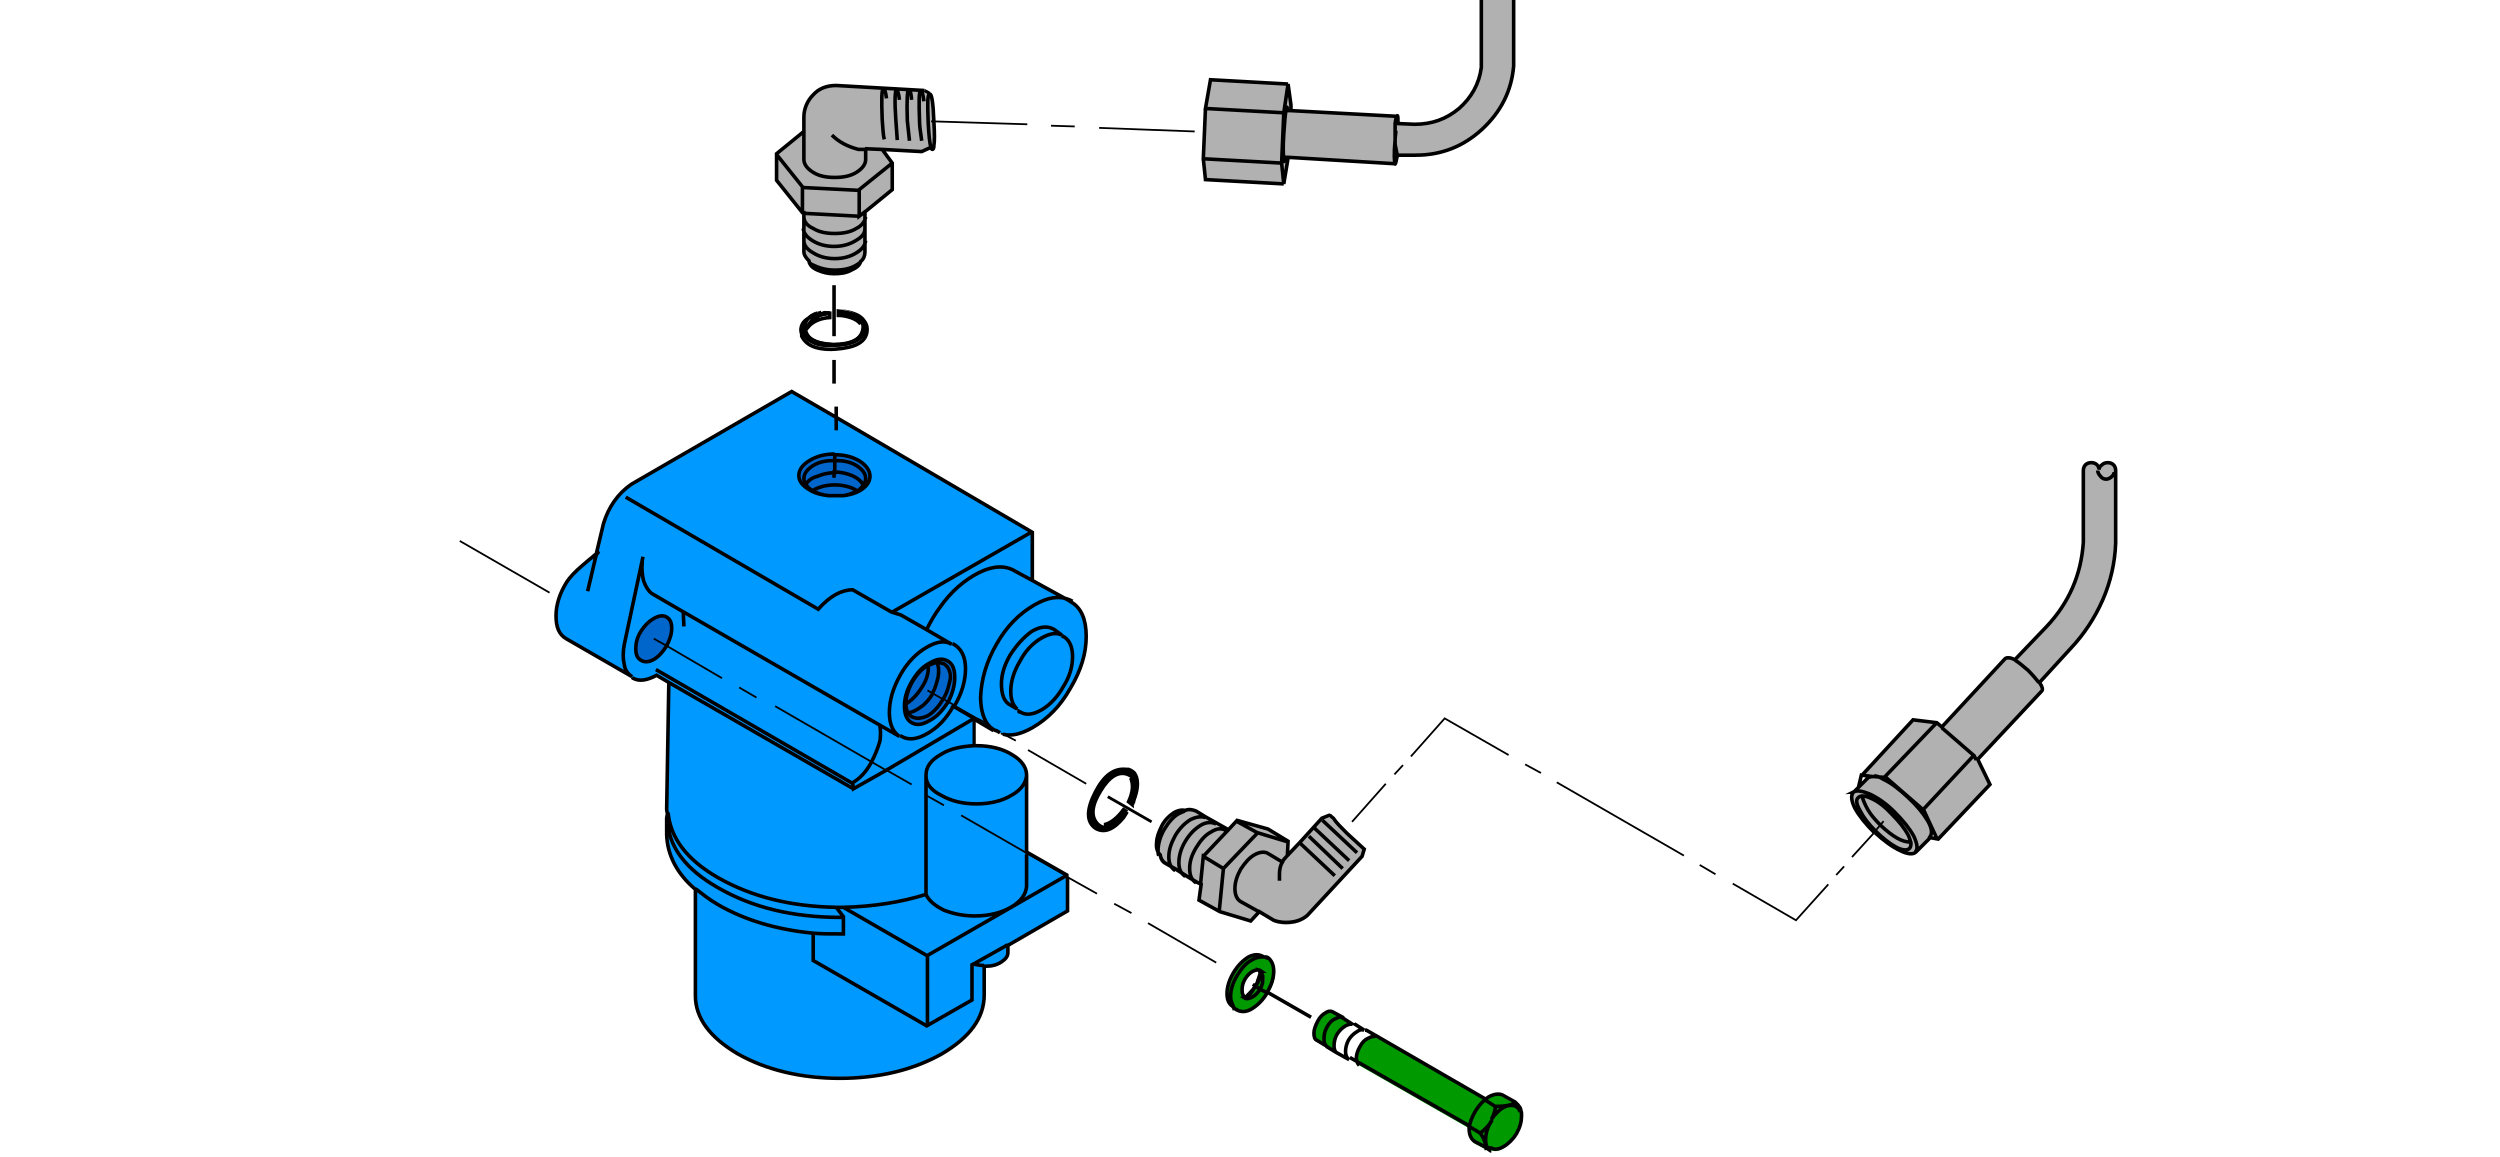 <?xml version="1.0" encoding="utf-8"?>
<!-- Generator: Adobe Illustrator 24.1.2, SVG Export Plug-In . SVG Version: 6.00 Build 0)  -->
<svg version="1.1" id="Ebene_1" xmlns="http://www.w3.org/2000/svg" xmlns:xlink="http://www.w3.org/1999/xlink" x="0px" y="0px"
	 viewBox="0 0 348 161" style="enable-background:new 0 0 348 161;" xml:space="preserve">
<style type="text/css">
	.st0{fill:#0099FF;}
	.st1{fill:#009900;}
	.st2{fill:#B1B1B1;}
	.st3{fill:#0066CC;}
	.st4{fill:none;stroke:#000000;stroke-width:0.5;stroke-miterlimit:5;}
	.st5{fill:none;stroke:#000000;stroke-width:0.25;stroke-miterlimit:5;}
	.st6{fill:none;stroke:#000000;stroke-width:0.45;stroke-miterlimit:5;}
	.st7{fill:none;stroke:#000000;stroke-width:0.4;stroke-miterlimit:5;}
</style>
<path class="st0" d="M207.4,156.1c0,0.1-0.1,0.2-0.1,0.2c0.1-0.1,0.2-0.3,0.3-0.5C207.5,155.9,207.5,156,207.4,156.1 M174.8,137.3
	l-1.5,1.6C173.8,138.8,174.3,138.2,174.8,137.3 M174.9,137.2c0.3-0.6,0.5-0.9,0.6-1.1c0.1-0.4,0.2-0.6,0.1-0.9L174.9,137.2
	 M171.7,140.1C171.7,140.1,171.6,140.1,171.7,140.1l0.1,0.3C171.8,140.3,171.8,140.2,171.7,140.1 M176.5,133.4L176.5,133.4
	c-0.2-0.1-0.4-0.2-0.5-0.2L176.5,133.4 M158.1,110.8c0,0,0,0.1,0,0.2c0.5-1.5,0.4-2.6-0.1-3.3c0.4,0.6,0.5,1.5,0.2,2.8
	C158.1,110.7,158.1,110.7,158.1,110.8 M114,43.5c0.1,0,0.2-0.1,0.3-0.1c-1.3,0.3-2.2,0.7-2.6,1.4c0.3-0.5,1-1,2.1-1.3L114,43.5
	 M148.6,121.8l-0.2,0.1l0.2,0.1V121.8 M149.2,83.8L149.2,83.8l-0.4-0.2L149.2,83.8 M129.1,142.8v-9.8l-11.6-6.7c-0.2,0-0.4,0-0.5,0
	c-0.1,0-0.3,0-0.4,0l1,1.3v2.3h-0.7c-1.2,0-2.4,0-3.5-0.1v3.9L129.1,142.8 M135.4,134.3l0.2-0.1l4.8-2.7l8.3-4.8v-4.7l-0.2-0.1
	l-19.3,11.1v9.8l6.3-3.6V134.3 M135.5,134.2c0.5,0.1,1,0.2,1.5,0.2c0.1,0,0.1,0,0.2,0c0.9,0,1.6-0.2,2.2-0.6
	c0.6-0.4,0.9-0.8,0.9-1.3v-1L135.5,134.2 M96.8,138.4c0,3.1,2,5.9,5.9,8.1c3.9,2.2,8.6,3.4,14.2,3.4c5.5,0,10.3-1.1,14.2-3.4
	c3.9-2.2,5.9-5,5.9-8.2v-4c-0.5,0-1-0.1-1.5-0.2l-0.2,0.1v4.9l-6.3,3.6l-15.8-9.1v-3.9c-5.1-0.4-9.5-1.8-13.3-4
	c-1.2-0.7-2.2-1.4-3.1-2.2L96.8,138.4 M92.9,113.9v2.1c0,2.8,1.3,5.4,4,7.6c0.9,0.7,1.9,1.5,3.1,2.2c3.8,2.2,8.2,3.5,13.3,4
	c1.1,0.1,2.3,0.1,3.5,0.1h0.7v-2.3H117c-6.7,0-12.3-1.4-17-4.1C95.3,120.9,93,117.7,92.9,113.9 M93,113.1l-0.1,0.6c0,0,0,0.1,0,0.1
	v0.1c0.1,3.7,2.5,6.9,7.1,9.6c4.7,2.7,10.4,4.1,17,4.1h0.4l-1-1.3c-6.4-0.1-11.9-1.5-16.5-4.1C95.6,119.7,93.3,116.7,93,113.1
	 M143,118.8v4.5c-0.1,1.1-0.8,2.1-2.2,2.9c-1.4,0.8-3.1,1.2-5,1.2c-1.6,0-3.1-0.3-4.3-0.8c-1.3-0.6-2.1-1.3-2.5-2.2
	c-3.5,1.2-7.3,1.8-11.5,1.8l11.6,6.7l19.3-11.1L143,118.8 M143,118.6v0.2l5.4,3.1l0.2-0.1L143,118.6 M143,108c0,1.1-0.7,2-2.1,2.7
	c-1.3,0.8-3,1.2-4.9,1.2c-1.9,0-3.6-0.4-4.9-1.2c-1.3-0.7-2-1.7-2.1-2.7v2.8l2.5,1.4l-2.5-1.4v13.7c0.4,0.9,1.3,1.6,2.5,2.2
	c1.3,0.5,2.7,0.8,4.3,0.8c1.9,0,3.6-0.4,5-1.2c1.4-0.8,2.1-1.8,2.2-2.9v-4.5l-9.2-5.3l9.2,5.3v-0.2V108 M140.9,110.7
	c1.3-0.7,2-1.7,2.1-2.7v-0.1c0-1.1-0.7-2.1-2.1-2.9c-1.3-0.8-3-1.2-4.9-1.2c-0.1,0-0.2,0-0.3,0c-1.8,0.1-3.3,0.4-4.6,1.2
	c-1.4,0.8-2.1,1.7-2.1,2.9v0.1c0,1.1,0.7,2,2.1,2.7c1.4,0.8,3,1.2,4.9,1.2C137.9,111.9,139.5,111.5,140.9,110.7 M123.4,107.2
	l-4.6,2.6L93.1,95l-0.2,17.4c0,0.2,0.1,0.5,0.1,0.7c0.3,3.5,2.6,6.6,7,9.1c4.6,2.6,10,4,16.5,4.1c0.1,0,0.3,0,0.4,0
	c0.2,0,0.4,0,0.5,0c4.1-0.1,8-0.7,11.5-1.8v-13.7V108v-0.1c0-1.1,0.7-2.1,2.1-2.9c1.3-0.7,2.8-1.1,4.6-1.2v-3.7L123.4,107.2l3.5,2
	L123.4,107.2 M121.4,106.2c-0.7,1.3-1.7,2.2-2.7,2.9h0l0.1,0.8l4.6-2.6L121.4,106.2L121.4,106.2 M137.4,100.7l-1.6-0.8l-0.2,0.1
	l2.7,1.6C138,101.4,137.7,101.1,137.4,100.7 M132.7,98.4c-1,1.7-2.2,3-3.6,3.8c-1.4,0.8-2.6,1-3.6,0.4l-0.2-0.1l-2.8-1.6
	c0.2,0.7,0.3,1.4,0.1,2.3c-0.2,1-0.6,2-1.2,3l1.9,1.1l12.2-7.2L132.7,98.4 M132.8,98.2l-0.1,0.1l2.9,1.7l0.2-0.1L132.8,98.2
	L132.8,98.2 M132.6,89.6c-1-0.5-2.1-0.4-3.5,0.4c-1.4,0.8-2.6,2.1-3.7,3.9c-1,1.8-1.5,3.5-1.5,5.2c0,1.6,0.5,2.7,1.4,3.3l0.2,0.1
	c1,0.6,2.2,0.4,3.6-0.4c1.4-0.8,2.6-2,3.6-3.8l0.1-0.1h0l-0.9-0.5h0c-0.7,1.2-1.5,2.1-2.5,2.6c-1,0.6-1.8,0.7-2.5,0.3
	c-0.7-0.4-1-1.2-1-2.3c0-1.1,0.3-2.2,1-3.4c0.7-1.2,1.5-2.1,2.5-2.6c0.9-0.6,1.8-0.7,2.5-0.3c0.7,0.4,1,1.1,1,2.3
	c0,1.1-0.3,2.2-0.9,3.4l0.9,0.5c1-1.8,1.5-3.5,1.5-5.1c0-1.7-0.5-2.8-1.6-3.4L132.6,89.6 M143.9,84.2c-2.1,1.2-3.8,3-5.3,5.5
	c-1.4,2.4-2.1,4.9-2.2,7.3c0,1.5,0.3,2.8,0.9,3.7c0.3,0.4,0.6,0.7,1,0.9l0.2,0.1l0.1,0l0.5,0.3l0.4,0.1c1.2,0.3,2.6,0,4.1-0.9
	c2.1-1.2,3.8-3,5.3-5.5c1.5-2.5,2.2-4.9,2.2-7.2c0.1-2.3-0.6-3.9-2.1-4.8l-0.4-0.2C147.5,82.9,145.8,83.2,143.9,84.2 M140.6,91.2
	c0.8-1.4,1.8-2.5,3-3.2c1.2-0.7,2.2-0.8,3.1-0.3l1.1,0.8c0.1,0,0.2,0.1,0.2,0.1c0.1,0,0.1,0.1,0.2,0.1c0.7,0.5,1.1,1.4,1.1,2.7
	c0,1.4-0.4,2.8-1.3,4.2c-0.8,1.4-1.8,2.5-3,3.2c-1.2,0.7-2.2,0.8-3,0.3c0,0-0.1,0-0.1,0c-0.1-0.1-0.2-0.2-0.3-0.2l-1.2-0.7
	c-0.7-0.5-1.1-1.5-1-2.8C139.4,94,139.8,92.6,140.6,91.2 M148,88.6c-0.1,0-0.1-0.1-0.2-0.1l0.4,0.2C148.1,88.6,148.1,88.6,148,88.6
	 M142,92.1c-0.8,1.4-1.3,2.8-1.3,4.2c0,1.2,0.3,2,0.9,2.5c0.1,0.1,0.1,0.1,0.3,0.2c0,0,0.1,0,0.1,0c0.8,0.4,1.8,0.3,3-0.3
	c1.2-0.7,2.2-1.8,3-3.2c0.9-1.4,1.3-2.8,1.3-4.2c0-1.3-0.4-2.2-1.1-2.7l-0.4-0.2c-0.8-0.4-1.7-0.2-2.8,0.4
	C143.8,89.5,142.8,90.6,142,92.1 M143.6,88c-1.2,0.7-2.2,1.8-3,3.2c-0.8,1.4-1.2,2.7-1.2,4c0,1.3,0.3,2.3,1,2.8l1.2,0.7
	c-0.6-0.5-0.9-1.3-0.9-2.5c0-1.3,0.4-2.7,1.3-4.2c0.8-1.5,1.8-2.5,3-3.2c1.1-0.6,2-0.8,2.8-0.4l-1.1-0.8
	C145.8,87.2,144.8,87.3,143.6,88 M136.3,79.7c2.1-1,3.7-1.1,5-0.2l2.4,1.3V74l-19.5,11.2l1.3,0.4l3.5,2c0.5-1.2,1.1-2.2,1.8-3
	C132.4,82.3,134.3,80.6,136.3,79.7 M141.3,79.4c-1.3-0.8-3-0.8-5,0.2c-2,1-3.9,2.6-5.5,4.9c-0.6,0.8-1.2,1.8-1.8,3l3.6,2.1l0.2,0.1
	c1,0.6,1.6,1.7,1.6,3.4c0,1.6-0.5,3.4-1.5,5.1l3,1.7l1.6,0.8c-0.6-0.9-0.9-2.2-0.9-3.7c0.1-2.4,0.8-4.9,2.2-7.3
	c1.4-2.5,3.2-4.3,5.3-5.5c1.9-1.1,3.5-1.3,4.9-0.7l-5.1-2.8L141.3,79.4 M89.4,78.1V78l-2.5,11.8c-0.2,1.1-0.2,2.1,0,2.8
	c0.2,0.8,0.6,1.3,1.1,1.7l0.1,0.1c0.9,0.5,2,0.4,3.3-0.4l1.7,1l25.7,14.8l-0.1-0.8h0L91.3,93.2l27.3,15.8c1.1-0.6,2-1.6,2.7-2.9l0,0
	l-13.5-7.8l13.5,7.8c0.5-1,0.9-1.9,1.2-3c0.1-0.9,0.1-1.7-0.1-2.3L95.1,85l0.1,2.2L95.1,85l-4.3-2.5c-0.4-0.3-0.8-0.9-1.1-1.7
	C89.4,80,89.3,79.1,89.4,78.1 M92.8,89.9L92.8,89.9c-0.5,0.9-1.1,1.5-1.8,1.9c-0.7,0.4-1.3,0.5-1.8,0.1c-0.4-0.3-0.7-0.8-0.7-1.6
	c0-0.8,0.2-1.6,0.7-2.4c0.5-0.8,1.1-1.5,1.8-1.8c0.7-0.4,1.3-0.4,1.8-0.2c0.4,0.3,0.7,0.8,0.7,1.6C93.5,88.3,93.3,89.1,92.8,89.9
	l7.7,4.5L92.8,89.9 M102.9,95.7l2.4,1.4L102.9,95.7 M82.4,77.6c0.2-0.2,0.4-0.4,0.6-0.4v-0.1C82.8,77.2,82.7,77.4,82.4,77.6
	 M83,77.2C83.4,76.8,83.4,76.7,83,77.2L83,77.2 M84,72.9l-1,4.2c0.4-0.4,0.4-0.3,0,0.1l-1.2,5.1l1.2-5.1c-0.1,0.1-0.3,0.2-0.6,0.4
	c-0.3,0.2-0.7,0.6-1.2,1c-1.2,1-1.9,1.8-2.3,2.4c-1,1.6-1.5,3.2-1.5,4.7c0,1.6,0.4,2.6,1.4,3.2l9.2,5.3c-0.6-0.3-0.9-0.9-1.1-1.7
	c-0.2-0.8-0.2-1.7,0-2.8L89.4,78l0.1-0.5L89.4,78v0.2c-0.1,1,0,1.9,0.2,2.7c0.3,0.8,0.7,1.4,1.1,1.7l4.3,2.5l27.4,15.8l2.8,1.6
	c-0.9-0.6-1.4-1.7-1.4-3.3c0-1.7,0.5-3.4,1.5-5.2c1-1.8,2.3-3.1,3.7-3.9c1.4-0.8,2.5-1,3.5-0.4l-3.6-2.1l-3.5-2l-1.3-0.4l-5.4-3.1
	c-1.6,0-3.2,0.9-4.8,2.7L87.1,69.2l26.9,15.5c1.6-1.8,3.2-2.7,4.8-2.7l5.4,3.1L143.7,74l-27.3-16v1.8v-1.8l-6.2-3.6L87.9,67.4
	C86,68.7,84.7,70.6,84,72.9 M119.7,64.1c1,0.6,1.4,1.3,1.4,2.1c0,0.7-0.5,1.4-1.4,2c-0.7,0.4-1.5,0.6-2.3,0.7l-0.3,0h-1.7
	c-1-0.1-1.9-0.3-2.7-0.8c-1-0.6-1.5-1.2-1.5-2c0-0.8,0.5-1.5,1.5-2.1c1-0.6,2.1-0.9,3.5-0.9h0C117.5,63.3,118.7,63.6,119.7,64.1
	 M130,20.3l-0.4,0.2c0.1,0.2,0.1,0.3,0.2,0.3C129.9,20.8,130,20.6,130,20.3 M178.9,22l-0.3,0c0,0.4,0,0.5,0.1,0.5
	C178.8,22.4,178.9,22.3,178.9,22 M179.3,15.4c0-0.4,0-0.5-0.1-0.5c0,0-0.1,0.2-0.1,0.5H179.3 M194.5,21.7l-0.3-1.5c0-0.7,0-1.3,0-2
	c0,0.4-0.1,0.8-0.1,1.3c-0.1,1.9-0.1,3,0,3.3c0,0,0,0,0,0C194.3,22.9,194.4,22.5,194.5,21.7 M258.1,110.2c-0.1,0-0.1,0.1-0.2,0.1v0
	L258.1,110.2z"/>
<path class="st1" d="M206.1,157.7L206.1,157.7c0.5,0.8,0.8,1.6,0.9,2.5l0.6,0c0,0-0.1,0-0.1,0c-0.4-0.3-0.7-0.8-0.7-1.6
	c0-0.7,0.2-1.5,0.6-2.2C207,156.8,206.6,157.3,206.1,157.7 M204.5,157c0,0.1,0,0.3,0,0.4c0,0.9,0.3,1.5,0.8,1.8l1.7,0.9
	c-0.1-0.9-0.3-1.7-0.9-2.4v0l-1.5-0.9C204.5,156.8,204.5,156.9,204.5,157 M208.2,154l-1.5-0.9c-0.5,0.4-1,1-1.4,1.7
	c-0.4,0.7-0.6,1.3-0.8,2l1.5,0.9c0.5-0.4,0.9-0.8,1.3-1.3c0-0.1,0.1-0.1,0.1-0.2c0.1-0.1,0.1-0.2,0.2-0.3
	C207.9,155.2,208.1,154.6,208.2,154 M208.5,154c0.8,0,1.6-0.1,2.3-0.4l-1.8-1c-0.5-0.3-1.1-0.2-1.9,0.3c-0.1,0.1-0.3,0.2-0.4,0.3h0
	l1.5,0.9H208.5 M211.6,154.8c-0.1-0.3-0.3-0.6-0.6-0.8c-0.5-0.3-1.1-0.2-1.8,0.2c-0.6,0.3-1.1,0.9-1.6,1.6c-0.1,0.2-0.2,0.4-0.3,0.5
	c-0.4,0.7-0.6,1.5-0.6,2.2c0,0.8,0.2,1.3,0.7,1.6c0,0,0.1,0,0.1,0c0.3,0.1,0.6,0.2,1,0.1c0.2-0.1,0.5-0.2,0.7-0.3
	c0.7-0.4,1.3-1,1.8-1.8c0.5-0.9,0.7-1.7,0.7-2.5c0-0.3,0-0.5-0.1-0.7V154.8 M211,154c0.3,0.2,0.5,0.4,0.6,0.8l-0.1-0.3l-0.3-0.4
	l-0.4-0.4c-0.7,0.3-1.5,0.4-2.3,0.4h-0.3c-0.1,0.7-0.3,1.3-0.6,1.8c0.5-0.7,1-1.2,1.6-1.6C209.9,153.8,210.5,153.7,211,154
	 M191.5,144.3c-0.3-0.1-0.6-0.1-1,0.2c-0.4,0.2-0.8,0.6-1.2,1.2c-0.3,0.5-0.5,1.1-0.5,1.6c0,0.4,0.1,0.7,0.4,1l15.2,8.7
	c0-0.1,0-0.2,0-0.3c0.1-0.7,0.4-1.3,0.8-2c0.4-0.7,0.9-1.2,1.4-1.7h0L191.5,144.3 M184.7,145.7c-0.3-0.2-0.4-0.6-0.4-1.1
	c0-0.5,0.1-1.1,0.4-1.6c0.3-0.6,0.7-1,1.2-1.2c0.4-0.2,0.7-0.3,1-0.2l-1.3-0.7c-0.3-0.2-0.7-0.2-1.1,0.1c-0.4,0.2-0.8,0.6-1.1,1.2
	c-0.3,0.6-0.5,1.1-0.5,1.6c0,0.5,0.1,0.9,0.4,1L184.7,145.7 M184.2,144.6c0,0.5,0.1,0.8,0.4,1.1l1.3,0.8c-0.2-0.2-0.3-0.5-0.3-0.9
	c0-0.5,0.1-1.1,0.4-1.6c0.3-0.5,0.7-0.9,1.2-1.2c0.4-0.2,0.7-0.3,1-0.2l-1.4-0.9c-0.1,0-0.1-0.1-0.1-0.1c-0.3-0.1-0.6,0-1,0.2
	c-0.5,0.2-0.9,0.6-1.2,1.2C184.4,143.5,184.2,144.1,184.2,144.6 M174.8,137.3l0.6,0.4v0c0.3-0.5,0.4-1,0.4-1.5
	c0-0.4-0.1-0.7-0.4-0.9c0.1,0.2,0.1,0.5-0.1,0.9C175.4,136.2,175.2,136.6,174.8,137.3C174.9,137.2,174.8,137.3,174.8,137.3
	 M174.8,137.3L174.8,137.3c-0.6,1-1.1,1.5-1.6,1.6c0.3,0.2,0.6,0.1,1.1-0.1c0.4-0.2,0.8-0.6,1.1-1.1L174.8,137.3 M172.2,135.8
	c0.6-1,1.3-1.8,2.1-2.2c0.5-0.3,1-0.4,1.5-0.4c-0.6-0.4-1.3-0.4-2.1,0c-0.8,0.5-1.5,1.2-2.1,2.2c-0.6,1-0.9,1.9-0.9,2.9
	c0,0.8,0.2,1.4,0.8,1.8c0,0,0.1,0,0.1,0c-0.2-0.4-0.4-0.8-0.4-1.4C171.3,137.8,171.6,136.8,172.2,135.8 M176,133.2L176,133.2
	c-0.6-0.1-1.1,0-1.6,0.4c-0.8,0.4-1.5,1.2-2.1,2.2c-0.6,1-0.9,2-0.9,2.9c0,0.6,0.1,1,0.4,1.4c0.1,0.1,0.1,0.2,0.1,0.3
	c0,0,0.1,0,0.1,0c0.1,0.1,0.1,0.1,0.2,0.1c0.1,0,0.1,0.1,0.1,0.1c0.6,0.3,1.3,0.3,2.1-0.2c0.8-0.5,1.5-1.2,2.1-2.2l-1-0.5
	c-0.3,0.5-0.7,0.9-1.1,1.1c-0.4,0.2-0.8,0.3-1.1,0.1c-0.3-0.2-0.4-0.5-0.4-1c0-0.5,0.1-1,0.4-1.5c0.3-0.5,0.6-0.9,1.1-1.1
	c0.4-0.3,0.8-0.3,1.1-0.1c0,0,0.1,0.1,0.1,0.1c0.2,0.2,0.4,0.5,0.4,0.9c0,0.5-0.1,1-0.4,1.5v0l1,0.5c0.6-1,0.9-1.9,0.9-2.9
	c0-0.9-0.3-1.6-0.8-1.9h0L176,133.2z"/>
<path d="M157,113.1l-0.5-0.3c-0.9,1.1-1.8,1.8-2.7,2.1C154.8,115.1,155.9,114.5,157,113.1 M158,111c-0.1,0.1-0.1,0.2-0.1,0.3v0
	l0-0.1C158,111.2,158,111.1,158,111 M158,110.2c0-0.8-0.2-1.4-0.6-1.8c0.4,0.9,0.3,2-0.3,3.3l0.5,0.4c0-0.1,0.1-0.1,0.1-0.2v0
	C157.8,111.4,157.9,110.8,158,110.2 M157.9,107.7c-0.2-0.2-0.5-0.4-0.8-0.5c-0.1,0-0.1,0-0.2,0h0c0,0-0.1,0-0.1,0
	c-1.6-0.2-3.1,0.8-4.3,3.1c-1.3,2.5-1.2,4.2,0,5.1c1.2,0.7,2.5,0.3,3.9-1.5c-1.3,1.5-2.5,1.9-3.5,1c-1-1-0.9-2.5,0.3-4.7
	c1.2-2,2.5-2.8,3.8-2.3c1,0.4,1.3,1.3,1,2.7C158.4,109.3,158.4,108.3,157.9,107.7 M115.5,43.3c-0.1,0-0.3,0-0.4,0
	c-0.5,0.1-0.9,0.2-1.4,0.5c-0.7,0.4-1.1,0.9-1.2,1.4c0.6-0.8,1.6-1.2,3-1.3V43.3 M111.7,44.8c-0.3,0.4-0.3,0.9-0.1,1.4
	c0,0,0,0.1,0,0.1v0c0,0.1,0,0.1,0,0.2c0.3,0.6,0.8,1.1,1.5,1.4c0.8,0.4,1.9,0.5,3.2,0.4c2.8-0.1,4.2-1,4.4-2.6
	c0.1-1.6-1.2-2.5-4.1-2.7c2.6,0.3,3.8,1.2,3.5,2.6c-0.3,1.4-1.7,2.1-4.1,2.1c-2.4-0.1-3.7-0.8-3.9-2.2c-0.2-1,0.3-1.7,1.7-2.2
	C112.8,43.9,112.1,44.3,111.7,44.8 M118.4,44.2c0.6,0.2,1.1,0.5,1.4,0.9c-0.4-1-1.4-1.6-3.1-1.8v0.6C117.2,43.9,117.8,44,118.4,44.2
	z"/>
<path class="st2" d="M171.8,123.7c0-0.9,0.3-1.8,0.8-2.7c0.5-0.9,1.2-1.6,1.9-2c0.7-0.4,1.4-0.5,1.9-0.2l2,1.2l0.7-0.8l0.1-2
	L175,116l-4.7,4.9l-0.6,6.1l4.3,1.3l1.2-1.3l-2.7-1.5C172.1,125.2,171.8,124.6,171.8,123.7 M179.3,117.2l-2.8-1.7l-4.3-1.2l2.9,1.6
	L179.3,117.2 M170.3,120.9l-2.8-1.7l-0.4,4l-0.3,2.2l2.9,1.6L170.3,120.9 M170.9,115.6L170.9,115.6l-3.4,3.6l2.8,1.7l4.7-4.9
	l-2.9-1.6L170.9,115.6 M169.3,114.7l-1.6-0.9c-0.6-0.3-1.3-0.2-2.1,0.3c-0.8,0.5-1.5,1.2-2.1,2.2c-0.6,1-0.9,2-0.9,3
	c0,0.9,0.3,1.6,0.9,1.9l1.4,0.9c-0.6-0.4-0.9-1-0.9-1.9c0-1,0.3-2,0.9-3c0.6-1,1.3-1.8,2.1-2.2C167.9,114.4,168.7,114.4,169.3,114.7
	 M170.8,115.6c-0.7-0.4-1.4-0.4-2.2,0.1c-0.8,0.4-1.5,1.2-2.1,2.2c-0.6,1-0.9,2-0.9,2.9s0.3,1.6,0.9,2l0.6,0.3l0.4-4L170.8,115.6
	 M168.6,115.8c0.8-0.5,1.5-0.6,2.2-0.1l0,0l-1.6-0.9c-0.6-0.3-1.4-0.3-2.2,0.2c-0.8,0.5-1.5,1.2-2.1,2.2c-0.6,1-0.9,2-0.9,3
	c0,0.9,0.3,1.5,0.9,1.9l1.5,0.9c-0.6-0.4-0.9-1-0.9-2s0.3-1.9,0.9-2.9C167.1,117,167.8,116.2,168.6,115.8 M161.3,119.2
	c0.1,0.6,0.3,1,0.8,1.2l1.4,0.8c-0.6-0.4-0.9-1-0.9-1.9c0-1,0.3-1.9,0.9-3c0.6-1,1.3-1.7,2.1-2.2c0.8-0.4,1.5-0.5,2.1-0.3l-1.3-0.8
	c-0.4-0.2-0.9-0.3-1.5-0.1c-0.2,0.1-0.5,0.2-0.7,0.3c-0.8,0.4-1.5,1.2-2.1,2.2c-0.6,1-0.9,2.1-0.9,3
	C161.3,118.7,161.3,118.9,161.3,119.2 M161.6,115.2c-0.4,0.8-0.7,1.5-0.7,2.3c-0.1,0.7,0.1,1.3,0.5,1.7c-0.1-0.2-0.1-0.4-0.1-0.7
	c0-1,0.3-2,0.9-3c0.6-1,1.3-1.8,2.1-2.2c0.2-0.1,0.4-0.3,0.7-0.3c-0.5-0.1-1.1,0.1-1.7,0.4C162.6,113.8,162,114.4,161.6,115.2
	 M189.9,118.2l-2.4-2.2c-0.9-0.8-1.6-1.4-2-1.8c-0.3-0.2-0.4-0.4-0.5-0.4l-0.1,0l-1,0.4l-1,1.1l4.9,4.6l-4.9-4.6l-2,2.2l4.9,4.6
	l-4.9-4.6l-1.8,1.9l-0.7,0.8c-0.3,0.5-0.4,1.1-0.4,1.7c0,0.4,0,0.7,0,0.9c0-0.2,0-0.5,0-0.9c0-0.6,0.1-1.2,0.4-1.7l-2-1.2
	c-0.5-0.3-1.2-0.2-1.9,0.2c-0.7,0.4-1.3,1.1-1.9,2c-0.5,0.9-0.8,1.8-0.8,2.7s0.3,1.5,0.8,1.8l2.7,1.5l2,1.2c0.5,0.2,1.1,0.3,1.7,0.3
	c1.2,0,2.2-0.3,3-1l7.6-8.2L189.9,118.2 M188.9,118.7l-4.8-4.5L188.9,118.7 M186.9,120.9l-4.7-4.5L186.9,120.9 M118.5,37.7
	c0.7-0.3,1.1-0.7,1.3-1.2c-0.2,0.1-0.4,0.3-0.6,0.4c-0.8,0.4-1.8,0.7-3,0.7c-1.2,0-2.2-0.2-3-0.7c-0.3-0.1-0.5-0.3-0.6-0.4
	c0.1,0.5,0.5,0.9,1.2,1.3c0.7,0.3,1.5,0.5,2.3,0.5C117,38.2,117.8,38.1,118.5,37.7 M130,17L130,17c-0.1-2.7-0.3-4-0.6-3.9
	c-0.3,0-0.3,1.3-0.2,3.9c0.1,1.8,0.2,3,0.4,3.5l0.4-0.2C130.1,19.7,130.1,18.6,130,17l-0.4,0L130,17 M119.6,26.5v3.7l0.9-0.7
	l3.8-3.1v-3.7L119.6,26.5 M113.2,31.8c0.8,0.5,1.8,0.7,3,0.7c1.2,0,2.2-0.2,3-0.7c0.8-0.4,1.2-1,1.3-1.6v-0.7l-0.9,0.7l-7.6-0.4v0.4
	C111.9,30.8,112.4,31.4,113.2,31.8 M111.9,30.2v1.7c0,0.6,0.4,1.2,1.3,1.7c0.8,0.5,1.8,0.8,3,0.8c1.2,0,2.2-0.3,3-0.8
	c0.8-0.5,1.2-1,1.3-1.7v-1.6c0,0.6-0.4,1.2-1.3,1.6c-0.8,0.5-1.8,0.7-3,0.7c-1.2,0-2.2-0.2-3-0.7C112.4,31.4,111.9,30.8,111.9,30.2
	 M111.9,31.8v1.7c0,0.6,0.4,1.2,1.3,1.7c0.8,0.5,1.8,0.8,3,0.8c1.2,0,2.2-0.3,3-0.8c0.8-0.5,1.2-1,1.3-1.7v-1.7
	c0,0.7-0.4,1.2-1.3,1.7c-0.8,0.5-1.8,0.8-3,0.8c-1.2,0-2.2-0.3-3-0.8C112.4,33,111.9,32.5,111.9,31.8 M111.9,33.5v1.6
	c0,0.5,0.2,1,0.7,1.3c0.1,0.1,0.3,0.3,0.6,0.4c0.8,0.4,1.8,0.7,3,0.7c1.2,0,2.2-0.2,3-0.7c0.2-0.1,0.4-0.3,0.6-0.4
	c0.4-0.4,0.6-0.8,0.6-1.3v-1.6c0,0.6-0.4,1.2-1.3,1.7c-0.8,0.5-1.8,0.8-3,0.8c-1.2,0-2.2-0.3-3-0.8
	C112.4,34.7,111.9,34.1,111.9,33.5 M108.1,25.2l3.6,4.5V26l-3.6-4.5V25.2 M111.7,29.7l0.2,0l7.6,0.4v-3.7l-7.9-0.4V29.7 M120.4,20.7
	v1.4c0,0.7-0.4,1.3-1.3,1.8c-0.8,0.5-1.8,0.7-3,0.7c-1.2,0-2.2-0.2-3-0.7c-0.8-0.5-1.3-1.1-1.3-1.8v-3.6l-3.8,3.1l3.6,4.5l7.9,0.4
	l4.6-3.7l-1.4-1.9L120.4,20.7 M129.4,13l-0.7-0.4l-12.3-0.7c-1.3,0-2.4,0.4-3.2,1.3c-0.8,0.8-1.3,1.9-1.3,3.1v2.3v3.6
	c0,0.7,0.5,1.3,1.3,1.8c0.8,0.5,1.8,0.7,3,0.7c1.2,0,2.2-0.2,3-0.7c0.8-0.5,1.3-1.1,1.3-1.8v-1.4l-1,0c-1.5-0.4-2.7-1-3.7-2
	c1,1,2.2,1.7,3.7,2l1,0l2.3,0.1l5.5,0.3l1.3-0.6c-0.1-0.5-0.2-1.7-0.4-3.5C129.1,14.4,129.1,13,129.4,13 M122.9,16.6
	c0.1,1.1,0.1,2.1,0.3,2.8C123,18.7,123,17.7,122.9,16.6c-0.1-2.8-0.1-4.2,0.2-4.3c0.1,0,0.2,0.5,0.4,1.4c-0.1-0.9-0.3-1.4-0.4-1.4
	C122.8,12.4,122.7,13.8,122.9,16.6 M124.6,16.6l0.2,2.8L124.6,16.6c-0.1-2.8-0.1-4.2,0.1-4.2c0.1,0,0.3,0.5,0.4,1.4
	c-0.1-1-0.3-1.4-0.4-1.4C124.5,12.4,124.5,13.8,124.6,16.6 M128.1,16.9c0,0.5,0.1,1.4,0.3,2.7C128.2,18.3,128.1,17.4,128.1,16.9
	c-0.1-2.8-0.1-4.3,0.2-4.3c0.1,0,0.2,0.5,0.4,1.5c-0.1-1-0.3-1.5-0.4-1.5C128,12.6,128,14,128.1,16.9 M126.4,16.8l0.3,2.8
	L126.4,16.8c-0.1-2.8-0.1-4.3,0.2-4.3c0.1,0,0.2,0.4,0.4,1.4c-0.1-1-0.2-1.4-0.4-1.4C126.3,12.5,126.2,13.9,126.4,16.8 M178.7,25.6
	l-0.3-2.9l-10.9-0.6l0.3,2.9L178.7,25.6 M178.4,22.7l0.3-7l-10.9-0.6l-0.3,7L178.4,22.7 M179.3,15.4l0.4,0v-0.8l-0.4-2.9l-0.6,4
	l-0.3,7l0.3,2.9l0.6-3.6h-0.3c-0.1,0.3-0.1,0.5-0.2,0.5c-0.1,0-0.1-0.2-0.1-0.5c0-0.6,0-1.6,0-3.2c0.1-1.6,0.2-2.7,0.3-3.3
	c0.1-0.4,0.1-0.5,0.1-0.5C179.2,14.8,179.3,15,179.3,15.4 M179.3,11.7l-10.8-0.6l-0.7,4l10.9,0.6L179.3,11.7 M194.3,18.3l0-0.9
	c0.1-0.7,0.2-1.1,0.3-1.1l-14.9-0.8l-0.4,0H179c-0.1,0.6-0.2,1.7-0.3,3.3c-0.1,1.6-0.1,2.7,0,3.2l0.3,0h0.3l15,0.9
	c-0.1-0.2-0.2-1.3,0-3.3C194.2,19,194.2,18.6,194.3,18.3 M208.9-1.6c-0.2-0.2-0.4-0.5-0.4-0.8c-0.1-0.3-0.2-0.6-0.4-0.8
	c-0.2-0.2-0.5-0.3-0.8-0.3c-0.3,0-0.5,0.1-0.7,0.3c-0.2,0.2-0.3,0.5-0.4,0.8V9.4c-0.3,2.3-1.4,4.2-3.1,5.7c-1.8,1.5-3.8,2.2-6.2,2.2
	l-2.3-0.1c0-0.7,0-1.1-0.1-1.1s-0.2,0.4-0.3,1.1l0,0.9c0,0.6,0,1.3,0,2l0.3,1.5l0.7,0c0.6,0,1.2,0,1.9,0c3.5,0,6.6-1.2,9.2-3.6
	c2.6-2.4,4.1-5.3,4.4-8.8V-2c-0.1,0.2-0.1,0.3-0.3,0.4c-0.2,0.2-0.5,0.4-0.8,0.4C209.3-1.2,209.1-1.3,208.9-1.6 M208.5-2.3
	c0,0.3,0.1,0.6,0.4,0.8c0.2,0.2,0.4,0.4,0.7,0.4c0.3,0,0.6-0.1,0.8-0.4c0.1-0.1,0.2-0.3,0.3-0.4c0-0.1,0-0.2,0-0.3
	c0-0.3-0.1-0.6-0.3-0.8c-0.2-0.2-0.5-0.3-0.8-0.3c-0.3,0-0.5,0.1-0.7,0.3C208.7-2.9,208.5-2.6,208.5-2.3 M267.7,112.7l1.9,4.1
	l7.2-7.6l-1.7-3.5l-0.3-0.6L267.7,112.7 M261.8,114.9l-0.7,0.8c1,1,1.9,1.7,2.8,2.1c1,0.4,1.6,0.5,1.9,0.2c0.1-0.2,0.2-0.4,0.2-0.8
	C264.9,117.3,263.5,116.5,261.8,114.9 M260.6,111.1c-0.6-0.3-1.1-0.4-1.4-0.4c0.1,0.5,0.3,1.1,0.8,1.9c0.5,0.7,1.1,1.5,1.8,2.2
	c0,0,0,0.1,0,0.1l0.5-0.6l-0.5,0.6c1.7,1.6,3.1,2.4,4.2,2.3c-0.1-0.3-0.2-0.7-0.4-1.1c-0.5-0.9-1.2-1.8-2.2-2.8
	C262.5,112.3,261.5,111.6,260.6,111.1 M258.7,111c-0.3,0.3-0.3,0.9,0.2,1.8c0.5,1,1.2,1.9,2.2,2.9l0.7-0.8c0,0,0-0.1,0-0.1
	c-0.7-0.7-1.3-1.4-1.8-2.2c-0.4-0.7-0.7-1.4-0.8-1.9C259,110.8,258.8,110.8,258.7,111 M260.9,108L260.9,108c-0.1,0-0.1,0-0.1,0
	c-0.3,0-0.6,0-0.7,0.2l-1.3,1.3l-0.6,0.6c0.4-0.2,1.1-0.1,2.1,0.3c1.1,0.5,2.3,1.3,3.5,2.5c1.2,1.2,2.1,2.3,2.7,3.4
	c0.5,1.1,0.6,1.8,0.2,2.2v0l2-2l0.2-0.3c0.4-0.4,0.2-1.1-0.4-2.2c-0.6-1-1.5-2.1-2.7-3.2c-1.2-1.1-2.3-1.9-3.4-2.5
	C261.7,108.3,261.3,108.1,260.9,108 M258.1,110.2l-0.2,0.1c-0.4,0.4-0.3,1.2,0.2,2.2c0.6,1.1,1.5,2.2,2.7,3.4l0.2-0.3
	c-1-1-1.7-1.9-2.2-2.9c-0.5-0.9-0.6-1.5-0.2-1.8c0.1-0.1,0.3-0.2,0.5-0.2c0.4,0,0.8,0.1,1.4,0.4c0.9,0.4,1.9,1.2,2.8,2.2
	c1,1,1.7,1.9,2.2,2.8c0.2,0.4,0.3,0.8,0.4,1.1c0,0.3,0,0.6-0.2,0.8c-0.3,0.3-1,0.3-1.9-0.2c-0.9-0.4-1.9-1.2-2.8-2.1l-0.2,0.3
	c1.2,1.1,2.4,2,3.5,2.5c1.1,0.5,1.8,0.6,2.2,0.2v0c0.4-0.4,0.3-1.2-0.2-2.2c-0.6-1.1-1.5-2.2-2.7-3.4c-1.2-1.2-2.4-2-3.5-2.5
	C259.3,110,258.6,109.9,258.1,110.2 M269.6,100.6l-3.3-0.4l-7.1,7.7l1.6,0.2c0,0,0.1,0,0.1,0h0l1.4,0.1l0.1,0L269.6,100.6
	 M270.3,101.3l-0.7-0.6l-7.2,7.5l5.3,4.6l7.1-7.6L270.3,101.3 M283.7,95c-0.4-0.5-0.9-1.1-1.5-1.7c-0.6-0.6-1.2-1.1-1.8-1.4
	c0,0-0.1,0-0.1,0c-0.6-0.3-1-0.4-1.3-0.1l-8.8,9.5l4.5,3.9l0.3,0.6l8.9-9.5C284.2,96,284.1,95.6,283.7,95L283.7,95 M291,64.5
	c-0.3,0-0.6,0.1-0.8,0.3c-0.2,0.2-0.3,0.5-0.3,0.8v10c-0.2,4.5-1.9,8.4-5.1,11.7l-4.4,4.6c0.5,0.3,1.1,0.8,1.8,1.4
	c0.6,0.6,1.1,1.2,1.5,1.7l4.3-4.7c1.9-2,3.4-4.3,4.5-6.8c1.1-2.5,1.7-5.2,1.8-7.9v-9.9c0,0.2-0.1,0.4-0.3,0.6
	c-0.2,0.2-0.5,0.4-0.8,0.4s-0.6-0.1-0.8-0.4c-0.2-0.2-0.4-0.5-0.4-0.8v0c0-0.2-0.1-0.5-0.3-0.7C291.6,64.6,291.4,64.5,291,64.5
	 M293.2,64.5c-0.3,0-0.6,0.1-0.8,0.3c-0.2,0.2-0.4,0.4-0.4,0.7v0c0,0.3,0.1,0.6,0.4,0.8c0.2,0.2,0.5,0.4,0.8,0.4s0.6-0.1,0.8-0.4
	c0.2-0.2,0.3-0.4,0.3-0.6v-0.2c0-0.3-0.1-0.5-0.3-0.8C293.8,64.6,293.5,64.5,293.2,64.5z"/>
<path class="st3" d="M129.8,96.5L129.8,96.5c-0.5,0.8-1,1.4-1.7,1.8c-0.7,0.5-1.3,0.8-1.8,0.8c0.1,0.3,0.3,0.5,0.6,0.6
	c0.6,0.3,1.3,0.3,2.2-0.2c0.8-0.5,1.5-1.3,2.1-2.3L129.8,96.5 M129.2,92.6L129.2,92.6c-0.9,0.6-1.6,1.3-2.2,2.3c-0.6,1-0.9,2-0.9,3
	V98c0.9-0.5,1.6-1.2,2.2-2.3C129,94.6,129.2,93.6,129.2,92.6 M130.4,92.2c-0.3,0-0.7,0.1-1.2,0.4c0.1,1-0.2,2.1-0.9,3.1
	c-0.6,1-1.4,1.8-2.2,2.3c0,0.5,0.1,0.9,0.3,1.2c0.5,0,1.1-0.3,1.8-0.8c0.6-0.4,1.2-1.1,1.6-1.8h0l-0.7-0.4l0.7,0.4
	c0.4-0.7,0.6-1.5,0.8-2.3C130.7,93.4,130.6,92.8,130.4,92.2 M132.1,94.4c0-1-0.3-1.7-0.9-2c-0.3-0.1-0.6-0.2-0.9-0.2
	c0.2,0.5,0.3,1.2,0.2,2c-0.1,0.8-0.4,1.6-0.8,2.3l1.4,0.8C131.9,96.3,132.1,95.4,132.1,94.4 M131.3,92.4c0.6,0.4,0.9,1,0.9,2
	c0,1-0.3,1.9-0.9,2.9l0.7,0.4c0.6-1.2,0.9-2.3,0.9-3.4c0-1.2-0.3-1.9-1-2.3c-0.7-0.4-1.5-0.3-2.5,0.3c-1,0.5-1.8,1.4-2.5,2.6
	c-0.7,1.2-1,2.3-1,3.4c0,1.1,0.3,1.9,1,2.3c0.7,0.4,1.5,0.3,2.5-0.3c1-0.5,1.8-1.4,2.5-2.6h0l-0.7-0.4c-0.6,1-1.3,1.8-2.1,2.3
	c-0.8,0.4-1.6,0.5-2.2,0.2c-0.3-0.1-0.5-0.4-0.6-0.6c-0.2-0.3-0.3-0.7-0.3-1.2v-0.1c0-0.9,0.3-1.9,0.9-3c0.6-1,1.3-1.8,2.2-2.3
	l0.1,0c0.5-0.2,0.9-0.4,1.2-0.4C130.6,92.2,130.9,92.3,131.3,92.4 M92.8,89.9L92.8,89.9l-1.8-1L92.8,89.9c0.5-0.8,0.7-1.6,0.7-2.4
	c0-0.8-0.2-1.3-0.7-1.6c-0.5-0.3-1.1-0.2-1.8,0.2c-0.7,0.4-1.3,1-1.8,1.8c-0.5,0.8-0.7,1.6-0.7,2.4c0,0.8,0.2,1.3,0.7,1.6
	c0.5,0.3,1.1,0.3,1.8-0.1C91.7,91.4,92.3,90.7,92.8,89.9 M112.2,67.4c-0.2-0.2-0.3-0.5-0.3-0.8c0-0.7,0.4-1.3,1.3-1.8
	c0.8-0.5,1.8-0.7,3-0.7v-0.8c-1.3,0-2.5,0.3-3.5,0.9c-1,0.6-1.5,1.3-1.5,2.1c0,0.8,0.5,1.5,1.5,2c0.7,0.4,1.6,0.7,2.7,0.8
	c-0.8-0.1-1.5-0.3-2.2-0.7c0,0-0.1,0-0.1,0C112.6,68,112.3,67.7,112.2,67.4 M111.9,66.6c0,0.3,0.1,0.6,0.3,0.8
	c0.3-0.5,0.8-0.9,1.6-1.1c0.7-0.3,1.5-0.5,2.4-0.5v-1.7c-1.2,0-2.2,0.2-3,0.7C112.3,65.3,111.9,65.9,111.9,66.6 M120.1,67.4
	c-0.3-0.5-0.8-0.9-1.5-1.2c-0.7-0.3-1.6-0.5-2.5-0.5v0.8v-0.8c-0.9,0-1.7,0.2-2.4,0.5c-0.7,0.3-1.3,0.6-1.6,1.1
	c0.1,0.3,0.4,0.6,0.9,0.9c0.8-0.5,1.9-0.8,3.1-0.8c1.2,0,2.3,0.3,3.1,0.8C119.7,68,120,67.7,120.1,67.4 M120.1,67.4
	c0.2-0.3,0.3-0.6,0.3-0.9c0-0.7-0.4-1.3-1.3-1.8c-0.8-0.5-1.8-0.7-3-0.7h0v1.7c0.9,0,1.7,0.2,2.5,0.5
	C119.4,66.6,119.9,66.9,120.1,67.4 M117.4,69c0.7-0.1,1.3-0.3,1.8-0.6c0,0,0.1,0,0.1,0c-0.8-0.5-1.9-0.8-3.1-0.8
	c-1.2,0-2.2,0.3-3.1,0.8c0,0,0.1,0,0.1,0c0.6,0.4,1.3,0.6,2.2,0.7h1.7L117.4,69 M121.1,66.2c0-0.8-0.5-1.5-1.4-2.1
	c-1-0.6-2.1-0.9-3.5-0.9h0v0.8h0c1.2,0,2.2,0.2,3,0.7c0.8,0.5,1.3,1.1,1.3,1.8c0,0.3-0.1,0.6-0.3,0.9c-0.2,0.3-0.5,0.6-0.9,0.9
	c0,0-0.1,0-0.1,0c-0.5,0.3-1.1,0.5-1.8,0.6c0.8-0.1,1.6-0.3,2.3-0.7C120.6,67.6,121.1,67,121.1,66.2z"/>
<path id="Layer4_5_1_STROKES" class="st4" d="M259.2,107.9l7.1-7.7l3.3,0.4l0.7,0.6l8.8-9.5c0.2-0.2,0.7-0.2,1.3,0.1
	c0,0,0.1,0,0.1,0l4.4-4.6c3.1-3.3,4.8-7.2,5.1-11.7v-10c0-0.3,0.1-0.6,0.3-0.8c0.2-0.2,0.5-0.3,0.8-0.3c0.3,0,0.6,0.1,0.8,0.3
	c0.2,0.2,0.3,0.5,0.3,0.7c0-0.3,0.1-0.5,0.4-0.7c0.2-0.2,0.5-0.3,0.8-0.3s0.6,0.1,0.8,0.3c0.2,0.2,0.3,0.5,0.3,0.8v0.2v9.9
	c-0.1,2.7-0.7,5.4-1.8,7.9c-1.1,2.5-2.6,4.8-4.5,6.8l-4.3,4.7v0c0.4,0.6,0.5,1,0.3,1.2l-8.9,9.5l1.7,3.5l-7.2,7.6l-1.1-0.2l-2,2
	c-0.4,0.4-1.2,0.3-2.2-0.2c-1.1-0.5-2.3-1.4-3.5-2.5 M294.3,65.7c0,0.2-0.1,0.4-0.3,0.6c-0.2,0.2-0.5,0.4-0.8,0.4s-0.6-0.1-0.8-0.4
	c-0.2-0.2-0.4-0.5-0.4-0.8v0 M208.5-2.3c0,0.3,0.1,0.6,0.4,0.8c0.2,0.2,0.4,0.4,0.7,0.4c0.3,0,0.6-0.1,0.8-0.4
	c0.1-0.1,0.2-0.3,0.3-0.4c0-0.1,0-0.2,0-0.3c0-0.3-0.1-0.6-0.3-0.8c-0.2-0.2-0.5-0.3-0.8-0.3c-0.3,0-0.5,0.1-0.7,0.3
	C208.7-2.9,208.5-2.6,208.5-2.3c-0.1-0.3-0.2-0.6-0.4-0.8c-0.2-0.2-0.5-0.3-0.8-0.3c-0.3,0-0.5,0.1-0.7,0.3
	c-0.2,0.2-0.3,0.5-0.4,0.8V9.4c-0.3,2.3-1.4,4.2-3.1,5.7c-1.8,1.5-3.8,2.2-6.2,2.2l-2.3-0.1c0-0.7,0-1.1-0.1-1.1s-0.2,0.4-0.3,1.1
	l0,0.9c0,0.6,0,1.3,0,2l0.3,1.5l0.7,0c0.6,0,1.2,0,1.9,0c3.5,0,6.6-1.2,9.2-3.6c2.6-2.4,4.1-5.3,4.4-8.8V-2 M194.2,22.8
	C194.2,22.8,194.2,22.9,194.2,22.8c0.1,0,0.1-0.3,0.3-1.1 M194.2,22.8c-0.1-0.2-0.2-1.3,0-3.3c0-0.5,0.1-0.9,0.1-1.3 M179.3,11.7
	l-10.8-0.6l-0.7,4l10.9,0.6L179.3,11.7l0.4,2.9v0.8l14.9,0.8 M179.3,15.4l0.4,0 M179,15.4c0.1-0.4,0.1-0.5,0.1-0.5
	c0.1,0,0.1,0.2,0.1,0.5H179c-0.1,0.6-0.2,1.7-0.3,3.3c-0.1,1.6-0.1,2.7,0,3.2l0.3,0h0.3l15,0.9 M178.9,22c-0.1,0.3-0.1,0.5-0.2,0.5
	c-0.1,0-0.1-0.2-0.1-0.5 M178.7,15.7l-0.3,7l0.3,2.9l0.6-3.6 M167.8,15.1l-0.3,7l10.9,0.6 M167.5,22.1l0.3,2.9l10.9,0.6 M128.7,12.6
	l-12.3-0.7c-1.3,0-2.4,0.4-3.2,1.3c-0.8,0.8-1.3,1.9-1.3,3.1v2.3v3.6c0,0.7,0.5,1.3,1.3,1.8c0.8,0.5,1.8,0.7,3,0.7
	c1.2,0,2.2-0.2,3-0.7c0.8-0.5,1.3-1.1,1.3-1.8v-1.4l-1,0c-1.5-0.4-2.7-1-3.7-2 M123.4,13.7c-0.1-0.9-0.3-1.4-0.4-1.4
	c-0.3,0.1-0.3,1.5-0.2,4.3c0.1,1.1,0.1,2.1,0.3,2.8 M125.2,13.9c-0.1-1-0.3-1.4-0.4-1.4c-0.2,0-0.3,1.4-0.1,4.2l0.2,2.8 M129.6,20.5
	l-1.3,0.6l-5.5-0.3l1.4,1.9v3.7l-3.8,3.1v0.7v1.6v1.7v1.6c0,0.5-0.2,1-0.6,1.3c-0.1,0.5-0.6,0.9-1.3,1.2c-0.7,0.4-1.5,0.5-2.4,0.5
	c-0.9,0-1.6-0.2-2.3-0.5c-0.7-0.3-1.1-0.7-1.2-1.3c-0.4-0.4-0.7-0.8-0.7-1.3v-1.6v-1.7v-1.7v-0.4l-0.2,0l-3.6-4.5v-3.7l3.8-3.1
	 M120.4,20.7l2.3,0.1 M111.7,29.7V26l-3.6-4.5 M120.4,31.8c0,0.7-0.4,1.2-1.3,1.7c-0.8,0.5-1.8,0.8-3,0.8c-1.2,0-2.2-0.3-3-0.8
	c-0.8-0.5-1.2-1-1.3-1.7 M111.9,30.2c0,0.6,0.4,1.2,1.3,1.6c0.8,0.5,1.8,0.7,3,0.7c1.2,0,2.2-0.2,3-0.7c0.8-0.4,1.2-1,1.3-1.6
	 M111.9,33.5c0,0.6,0.4,1.2,1.3,1.7c0.8,0.5,1.8,0.8,3,0.8c1.2,0,2.2-0.3,3-0.8c0.8-0.5,1.2-1,1.3-1.7 M124.2,22.7l-4.6,3.7v3.7
	l0.9-0.7 M119.6,26.5l-7.9-0.4 M119.6,30.1l-7.6-0.4 M130,17L130,17c-0.1-2.7-0.3-4-0.6-3.9c-0.3,0-0.3,1.3-0.2,3.9
	c0.1,1.8,0.2,3,0.4,3.5l0.4-0.2C130.1,19.7,130.1,18.6,130,17z M130,20.3c0,0.3-0.1,0.5-0.2,0.5c-0.1,0-0.2-0.1-0.2-0.3 M128.6,14.1
	c-0.1-1-0.3-1.5-0.4-1.5c-0.3,0-0.3,1.4-0.2,4.3c0,0.5,0.1,1.4,0.3,2.7 M126.9,13.9c-0.1-1-0.2-1.4-0.4-1.4c-0.2,0-0.3,1.4-0.2,4.3
	l0.3,2.8 M116.4,58.1l-6.2-3.6L87.9,67.4c-1.9,1.3-3.2,3.2-3.9,5.5l-1,4.2c0.4-0.4,0.4-0.3,0,0.1l-1.2,5.1 M82.4,77.6
	c0.2-0.2,0.4-0.4,0.6-0.4v-0.1C82.8,77.2,82.7,77.4,82.4,77.6c-0.3,0.2-0.7,0.6-1.2,1c-1.2,1-1.9,1.8-2.3,2.4
	c-1,1.6-1.5,3.2-1.5,4.7c0,1.6,0.4,2.6,1.4,3.2l9.2,5.3c-0.6-0.4-1-0.9-1.1-1.7c-0.2-0.8-0.2-1.7,0-2.8L89.4,78l0.1-0.5 M89.4,78
	v0.2c-0.1,1,0,1.9,0.2,2.7c0.3,0.8,0.7,1.4,1.1,1.7l4.3,2.5l27.4,15.8l2.8,1.6c-0.9-0.6-1.4-1.7-1.4-3.3c0-1.7,0.5-3.4,1.5-5.2
	c1-1.8,2.3-3.1,3.7-3.9c1.4-0.8,2.5-1,3.5-0.4l-3.6-2.1l-3.5-2l-1.3-0.4l-5.4-3.1c-1.6,0-3.2,0.9-4.8,2.7L87.1,69.2 M119.8,45.1
	c-0.4-1-1.4-1.6-3.1-1.8v0.6c0.5,0,1.1,0.1,1.7,0.3C119,44.4,119.5,44.7,119.8,45.1z M112.6,36.5c0.1,0.1,0.3,0.3,0.6,0.4
	c0.8,0.4,1.8,0.7,3,0.7c1.2,0,2.2-0.2,3-0.7c0.2-0.1,0.4-0.3,0.6-0.4 M113.8,43.6c-1.3,0.4-1.9,1.2-1.7,2.2c0.2,1.4,1.5,2.1,3.9,2.2
	c2.5,0,3.8-0.7,4.1-2.1c0.3-1.4-0.9-2.3-3.5-2.6c2.8,0.3,4.2,1.2,4.1,2.7c-0.1,1.6-1.6,2.4-4.4,2.6c-1.4,0.1-2.5-0.1-3.2-0.4
	c-0.7-0.3-1.2-0.8-1.5-1.4c0-0.1,0-0.2,0-0.2v0c0,0,0-0.1,0-0.1c-0.2-0.6-0.1-1,0.1-1.4c0.4-0.7,1.2-1.1,2.6-1.4
	c0.1,0,0.2-0.1,0.3-0.1c0.1-0.1,0.3-0.1,0.5,0c0.1,0,0.3,0,0.4,0v0.6c-1.4,0.1-2.4,0.6-3,1.3c0.1-0.5,0.5-1,1.2-1.4
	c0.5-0.3,0.9-0.4,1.4-0.5 M114.3,43.5c-0.1,0-0.2,0.1-0.3,0.1l-0.2,0 M116.1,39.7v7.1 M116.1,53.4v-3.3 M117.4,69
	c0.8-0.1,1.6-0.3,2.3-0.7c1-0.6,1.4-1.3,1.4-2c0-0.8-0.5-1.5-1.4-2.1c-1-0.6-2.1-0.9-3.5-0.9h0v0.8h0c1.2,0,2.2,0.2,3,0.7
	c0.8,0.5,1.3,1.1,1.3,1.8c0,0.3-0.1,0.6-0.3,0.9c-0.2,0.3-0.5,0.6-0.9,0.9c0,0-0.1,0-0.1,0C118.6,68.7,118,68.9,117.4,69l-0.3,0
	h-1.7c-1-0.1-1.9-0.3-2.7-0.8c-1-0.6-1.5-1.2-1.5-2c0-0.8,0.5-1.5,1.5-2.1c1-0.6,2.1-0.9,3.5-0.9 M120.1,67.4
	c-0.3-0.5-0.8-0.9-1.5-1.2c-0.7-0.3-1.6-0.5-2.5-0.5v0.8 M116.4,59.9v-1.8v-1.5 M112.2,67.4c0.3-0.5,0.8-0.9,1.6-1.1
	c0.7-0.3,1.5-0.5,2.4-0.5v-1.7c-1.2,0-2.2,0.2-3,0.7c-0.8,0.5-1.3,1.1-1.3,1.8C111.9,66.9,112,67.1,112.2,67.4
	c0.1,0.3,0.4,0.6,0.9,0.9c0.8-0.5,1.9-0.8,3.1-0.8c1.2,0,2.3,0.3,3.1,0.8 M115.3,69c-0.8-0.1-1.5-0.3-2.2-0.7c0,0-0.1,0-0.1,0
	 M143.7,80.8l-2.4-1.3c-1.3-0.8-3-0.8-5,0.2c-2,1-3.9,2.6-5.5,4.9c-0.6,0.8-1.2,1.8-1.8,3 M116.4,58.1l27.3,16v6.7l5.1,2.8l0.3,0.2
	l0,0c1.4,0.8,2.1,2.4,2.1,4.8c0,2.3-0.7,4.7-2.2,7.2c-1.4,2.5-3.2,4.3-5.3,5.5c-1.6,0.9-2.9,1.2-4.1,0.9 M137.4,100.7
	c-0.6-0.9-0.9-2.2-0.9-3.7c0.1-2.4,0.8-4.9,2.2-7.3c1.4-2.5,3.2-4.3,5.3-5.5c1.9-1.1,3.5-1.3,4.9-0.7l0.4,0.2 M140.6,91.2
	c-0.8,1.4-1.2,2.7-1.2,4c0,1.3,0.3,2.3,1,2.8l1.2,0.7c-0.6-0.5-0.9-1.3-0.9-2.5c0-1.3,0.4-2.7,1.3-4.2c0.8-1.5,1.8-2.5,3-3.2
	c1.1-0.6,2-0.8,2.8-0.4l-1.1-0.8c-0.9-0.5-1.9-0.4-3.1,0.3C142.5,88.7,141.5,89.8,140.6,91.2z M132.6,89.6l0.2,0.1
	c1,0.6,1.6,1.7,1.6,3.4c0,1.6-0.5,3.4-1.5,5.1 M137.4,100.7c0.3,0.4,0.6,0.7,1,0.9l0.2,0.1l0.1,0l0.5,0.3 M131.3,97.3
	c-0.6,1-1.3,1.8-2.1,2.3c-0.8,0.4-1.6,0.5-2.2,0.2c-0.3-0.1-0.5-0.4-0.6-0.6c-0.2-0.3-0.3-0.7-0.3-1.2v-0.1c0-0.9,0.3-1.9,0.9-3
	c0.6-1,1.3-1.8,2.2-2.3l0.1,0c0.5-0.2,0.9-0.4,1.2-0.4c0.2,0,0.5,0.1,0.9,0.2c0.6,0.4,0.9,1,0.9,2C132.1,95.4,131.9,96.3,131.3,97.3
	z M132,97.7c0.6-1.2,0.9-2.3,0.9-3.4c0-1.2-0.3-1.9-1-2.3c-0.7-0.4-1.5-0.3-2.5,0.3c-1,0.5-1.8,1.4-2.5,2.6c-0.7,1.2-1,2.3-1,3.4
	c0,1.1,0.3,1.9,1,2.3c0.7,0.4,1.5,0.3,2.5-0.3C130.4,99.8,131.2,98.9,132,97.7L132,97.7z M132.8,98.2L132.8,98.2l-0.1,0.1l2.9,1.7
	l0.2-0.1 M129.8,96.5c0.4-0.7,0.6-1.5,0.8-2.3c0.1-0.8,0.1-1.4-0.2-2 M126.4,99.2c0.5,0,1.1-0.3,1.8-0.8c0.6-0.4,1.2-1.1,1.6-1.8h0
	 M129.2,92.6c0.1,1-0.2,2.1-0.9,3.1c-0.6,1-1.4,1.8-2.2,2.3 M125.3,102.4l0.2,0.1c1,0.6,2.2,0.4,3.6-0.4c1.4-0.8,2.6-2,3.6-3.8
	 M135.6,100.1l2.7,1.6 M147.8,88.5c0.1,0,0.2,0.1,0.2,0.1c0.1,0,0.1,0.1,0.2,0.1c0.7,0.5,1.1,1.4,1.1,2.7c0,1.4-0.4,2.8-1.3,4.2
	c-0.8,1.4-1.8,2.5-3,3.2c-1.2,0.7-2.2,0.8-3,0.3c0,0-0.1,0-0.1,0c-0.1-0.1-0.2-0.2-0.3-0.2 M91.3,93.2l27.3,15.8
	c1.1-0.6,2-1.6,2.7-2.9l0,0c0.5-1,0.9-1.9,1.2-3c0.1-0.9,0.1-1.7-0.1-2.3 M118.7,109L118.7,109l0.1,0.8l4.6-2.6l12.2-7.2
	 M135.6,103.8c0.1,0,0.2,0,0.3,0c1.9,0,3.6,0.4,4.9,1.2c1.4,0.8,2.1,1.8,2.1,2.9v0.1v10.6l5.6,3.2v0.3 M135.6,103.8
	c-1.8,0.1-3.3,0.4-4.6,1.2c-1.4,0.8-2.1,1.7-2.1,2.9v0.1c0,1.1,0.7,2,2.1,2.7c1.4,0.8,3,1.2,4.9,1.2c1.9,0,3.6-0.4,4.9-1.2
	c1.3-0.7,2-1.7,2.1-2.7 M93,113.1c0.3,3.5,2.6,6.6,7,9.1c4.6,2.6,10,4,16.5,4.1c0.1,0,0.3,0,0.4,0c0.2,0,0.4,0,0.5,0
	c4.1-0.1,8-0.7,11.5-1.8v-13.7V108 M143,118.6v0.2 M148.4,121.9l0.2-0.1 M128.9,124.5c0.4,0.9,1.3,1.6,2.5,2.2
	c1.3,0.5,2.7,0.8,4.3,0.8c1.9,0,3.6-0.4,5-1.2c1.4-0.8,2.1-1.8,2.2-2.9v-4.5 M92.8,89.9c0.4-0.8,0.7-1.6,0.7-2.4
	c0-0.8-0.2-1.3-0.7-1.6c-0.5-0.3-1.1-0.2-1.8,0.2c-0.7,0.4-1.3,1-1.8,1.8c-0.5,0.8-0.7,1.6-0.7,2.4c0,0.8,0.2,1.3,0.7,1.6
	c0.5,0.3,1.1,0.3,1.8-0.1C91.7,91.4,92.3,90.7,92.8,89.9L92.8,89.9z M95.1,85l0.1,2.2 M148.6,122.1v4.7l-8.3,4.8v1
	c0,0.5-0.3,0.9-0.9,1.3c-0.6,0.4-1.3,0.6-2.2,0.6c-0.1,0-0.1,0-0.2,0v4c0,3.2-2,5.9-5.9,8.2c-3.9,2.2-8.7,3.4-14.2,3.4
	c-5.5,0-10.3-1.2-14.2-3.4c-3.9-2.3-5.9-5-5.9-8.1l0-14.8c-2.6-2.2-3.9-4.8-4-7.6v-2.1v-0.1c0,0,0-0.1,0-0.1l0.1-0.6
	c0-0.2-0.1-0.4-0.1-0.7L93.1,95l-1.7-1c-1.3,0.7-2.4,0.9-3.3,0.4L88,94.3 M96.8,123.7c0.9,0.7,1.9,1.5,3.1,2.2
	c3.8,2.2,8.2,3.5,13.3,4c1.1,0.1,2.3,0.1,3.5,0.1h0.7v-2.3H117c-6.7,0-12.3-1.4-17-4.1c-4.6-2.6-7-5.8-7.1-9.6 M137,134.4
	c-0.5,0-1-0.1-1.5-0.2l-0.2,0.1v4.9l-6.3,3.6l-15.8-9.1v-3.9 M140.3,131.5l-4.8,2.7 M148.4,121.9l-19.3,11.1v9.8 M117.4,127.6
	l-1-1.3 M117.4,126.3l11.6,6.7 M93.1,95l25.7,14.8 M280.5,91.9c0.5,0.3,1.1,0.8,1.8,1.4c0.6,0.6,1.1,1.2,1.5,1.7 M258.1,110.2
	c-0.1,0-0.1,0.1-0.2,0.1v0L258.1,110.2l0.6-0.6l0.4-1.7l1.6,0.2c0,0,0.1,0,0.1,0h0l1.4,0.1l0.1,0l7.2-7.5 M258,110.3
	c-0.4,0.4-0.3,1.2,0.2,2.2c0.6,1.1,1.5,2.2,2.7,3.4 M261.1,115.7c-1-1-1.7-1.9-2.2-2.9c-0.5-0.9-0.6-1.5-0.2-1.8
	c0.1-0.1,0.3-0.2,0.5-0.2c0.4,0,0.8,0.1,1.4,0.4c0.9,0.4,1.9,1.2,2.8,2.2c1,1,1.7,1.9,2.2,2.8c0.2,0.4,0.3,0.8,0.4,1.1
	c0,0.3,0,0.6-0.2,0.8c-0.3,0.3-1,0.3-1.9-0.2C263,117.4,262,116.6,261.1,115.7z M261.8,114.9C261.8,114.9,261.7,114.8,261.8,114.9
	c-0.8-0.8-1.4-1.5-1.8-2.2c-0.4-0.7-0.7-1.4-0.8-1.9 M260.9,108c0.4,0,0.8,0.2,1.3,0.5c1.1,0.5,2.2,1.4,3.4,2.5
	c1.2,1.1,2.1,2.2,2.7,3.2c0.6,1,0.7,1.8,0.4,2.2l-0.2,0.3 M258.7,109.6l1.3-1.3c0.1-0.1,0.4-0.2,0.7-0.2 M258.1,110.2
	c0.4-0.2,1.1-0.1,2.1,0.3c1.1,0.5,2.3,1.3,3.5,2.5c1.2,1.2,2.1,2.3,2.7,3.4c0.5,1.1,0.6,1.8,0.2,2.2v0 M261.8,114.9
	c1.7,1.6,3.1,2.4,4.2,2.3 M269.7,116.9l-1.9-4.1l-5.3-4.6 M270.3,101.3l4.5,3.9l0.3,0.6 M274.8,105.1l-7.1,7.6 M187.5,116l2.4,2.2
	l-0.3,1l-7.6,8.2c-0.8,0.7-1.8,1-3,1c-0.6,0-1.2-0.1-1.7-0.3l-2-1.2l-1.2,1.3l-4.3-1.3l-2.9-1.6l0.3-2.2l-0.6-0.3l-1.5-0.9l-1.4-0.9
	l-1.4-0.8c-0.4-0.2-0.7-0.6-0.8-1.2c-0.4-0.4-0.6-1-0.5-1.7c0-0.7,0.3-1.5,0.7-2.3s1-1.4,1.6-1.8c0.6-0.4,1.2-0.5,1.7-0.4
	c0.5-0.2,1-0.1,1.5,0.1l1.3,0.8l1.6,0.9l1.6,0.9l1.2-1.3l4.3,1.2l2.8,1.7l-0.1,2l1.8-1.9l2-2.2l1-1.1l1-0.4l0.1,0
	c0.1,0,0.2,0.2,0.5,0.4C186,114.5,186.6,115.1,187.5,116z M188.9,118.7l-4.8-4.5 M185.8,121.9l-4.9-4.6 M186.9,120.9l-4.7-4.5
	 M182.9,115.2l4.9,4.6 M147.8,88.5l0.4,0.2 M156.4,113.8c-1.4,1.7-2.7,2.2-3.9,1.5c-1.3-0.9-1.3-2.6,0-5.1c1.2-2.3,2.6-3.3,4.3-3.1
	c0.1,0,0.1,0,0.1,0h0c0.1,0,0.1,0,0.2,0c0.3,0.1,0.6,0.3,0.8,0.5c0.5,0.7,0.6,1.8,0.1,3.3c0,0.1-0.1,0.2-0.1,0.2l0,0.1
	c0,0.1-0.1,0.2-0.1,0.3c0,0,0,0.1,0,0.1c0,0.1-0.1,0.1-0.1,0.2v0c0,0.1-0.1,0.1-0.1,0.2l-0.5-0.4c0.6-1.3,0.7-2.4,0.3-3.3
	c0.4,0.4,0.6,1,0.6,1.8c0,0.6-0.1,1.2-0.3,1.7 M158,111c0-0.1,0-0.1,0-0.2c0-0.1,0-0.2,0-0.3c0.3-1.4,0-2.3-1-2.7
	c-1.3-0.5-2.6,0.3-3.8,2.3c-1.3,2.1-1.4,3.7-0.3,4.7c1,0.8,2.1,0.5,3.5-1l0.5-0.8c-1.1,1.4-2.1,2-3.2,1.8c0.9-0.2,1.8-0.9,2.7-2.1
	l0.5,0.3 M164.9,112.9c-0.2,0.1-0.5,0.2-0.7,0.3c-0.8,0.4-1.5,1.2-2.1,2.2c-0.6,1-0.9,2.1-0.9,3c0,0.3,0,0.5,0.1,0.7 M166.5,122.9
	c-0.6-0.4-0.9-1-0.9-2s0.3-1.9,0.9-2.9c0.6-1,1.3-1.8,2.1-2.2c0.8-0.5,1.5-0.6,2.2-0.1l0,0 M169.3,114.7c-0.6-0.3-1.4-0.3-2.2,0.2
	c-0.8,0.5-1.5,1.2-2.1,2.2c-0.6,1-0.9,2-0.9,3c0,0.9,0.3,1.5,0.9,1.9 M163.6,121.2c-0.6-0.4-0.9-1-0.9-1.9c0-1,0.3-1.9,0.9-3
	c0.6-1,1.3-1.7,2.1-2.2c0.8-0.4,1.5-0.5,2.1-0.3 M169.7,127l0.6-6.1l-2.8-1.7l-0.4,4 M167.5,119.2l3.4-3.6 M172.1,114.3l2.9,1.6
	l4.3,1.3 M178.1,122.6c0-0.2,0-0.5,0-0.9c0-0.6,0.1-1.2,0.4-1.7l-2-1.2c-0.5-0.3-1.2-0.2-1.9,0.2c-0.7,0.4-1.3,1.1-1.9,2
	c-0.5,0.9-0.8,1.8-0.8,2.7s0.3,1.5,0.8,1.8l2.7,1.5 M179.1,119.2l-0.7,0.8 M170.3,120.9l4.7-4.9 M171.6,140.1
	c-0.6-0.4-0.8-1-0.8-1.8c0-0.9,0.3-1.9,0.9-2.9c0.6-1,1.3-1.7,2.1-2.2c0.8-0.4,1.5-0.4,2.1,0h0.1c0.1,0,0.3,0,0.5,0.1l0,0h0
	c0.5,0.4,0.8,1,0.8,1.9c0,0.9-0.3,1.9-0.9,2.9l6.1,3.5 M175.6,135.2C175.5,135.2,175.5,135.2,175.6,135.2c-0.4-0.3-0.8-0.2-1.2,0
	c-0.4,0.2-0.8,0.6-1.1,1.1c-0.3,0.5-0.4,1-0.4,1.5c0,0.5,0.1,0.8,0.4,1 M174.8,137.3L174.8,137.3l-0.4-0.3 M171.7,140.1
	c-0.2-0.4-0.4-0.8-0.4-1.4c0-0.9,0.3-1.9,0.9-2.9c0.6-1,1.3-1.8,2.1-2.2c0.5-0.3,1-0.4,1.5-0.4 M176,133.2l0.5,0.2 M171.6,140.1
	C171.6,140.1,171.7,140.1,171.6,140.1c0.1,0.1,0.2,0.2,0.2,0.3c0,0,0.1,0,0.1,0c0.1,0.1,0.1,0.1,0.2,0.1c0.1,0,0.1,0.1,0.1,0.1
	c0.6,0.3,1.3,0.3,2.1-0.2c0.8-0.5,1.5-1.2,2.1-2.2l-1-0.5c-0.3,0.5-0.7,0.9-1.1,1.1c-0.4,0.2-0.8,0.3-1.1,0.1c0.5-0.1,1-0.6,1.5-1.6
	 M174.8,137.3l0.6,0.4v0c0.3-0.5,0.4-1,0.4-1.5c0-0.4-0.1-0.7-0.4-0.9c0.1,0.2,0.1,0.5-0.1,0.9C175.4,136.2,175.2,136.6,174.8,137.3
	 M171.8,140.4l-0.2-0.3 M186.9,141.6c-0.3-0.1-0.6,0-1,0.2c-0.5,0.2-0.9,0.6-1.2,1.2c-0.3,0.5-0.4,1.1-0.4,1.6
	c0,0.5,0.1,0.8,0.4,1.1l1.3,0.8c-0.2-0.2-0.3-0.5-0.3-0.9c0-0.5,0.1-1.1,0.4-1.6c0.3-0.5,0.7-0.9,1.2-1.2c0.4-0.2,0.7-0.3,1-0.2
	l-1.4-0.9C186.9,141.6,186.9,141.6,186.9,141.6l-1.3-0.7c-0.3-0.2-0.7-0.2-1.1,0.1c-0.4,0.2-0.8,0.6-1.1,1.2
	c-0.3,0.6-0.5,1.1-0.5,1.6c0,0.5,0.1,0.9,0.4,1l1.5,0.9 M186,146.5l1.8,1c-0.3-0.2-0.5-0.6-0.5-1.1c0-0.5,0.1-1,0.4-1.6
	c0.3-0.5,0.7-0.9,1.2-1.2c0.4-0.3,0.7-0.3,1-0.2l-1.4-0.9c-0.1,0-0.1-0.1-0.1-0.1 M190,143.4L190,143.4l0.2,0l1.4,0.8l15.2,8.8
	c0.1-0.1,0.3-0.2,0.4-0.3c0.7-0.4,1.4-0.5,1.9-0.3l1.8,1l0.4,0.4l0.3,0.4l0.1,0.3v0.1c0.1,0.2,0.1,0.4,0.1,0.7
	c0,0.8-0.2,1.6-0.7,2.5c-0.5,0.8-1.1,1.4-1.8,1.8c-0.2,0.1-0.5,0.3-0.7,0.3c-0.4,0.1-0.7,0.1-1-0.1l-0.6,0l-1.7-0.9
	c-0.5-0.3-0.8-0.9-0.8-1.8c0-0.1,0-0.3,0-0.4l-15.2-8.7l-1.4-0.8 M189.2,148.3c-0.2-0.2-0.4-0.6-0.4-1c0-0.5,0.2-1.1,0.5-1.6
	c0.3-0.6,0.7-1,1.2-1.2c0.4-0.2,0.7-0.3,1-0.2 M210.8,153.6c-0.7,0.3-1.5,0.4-2.3,0.4h-0.3c-0.1,0.7-0.3,1.3-0.6,1.8
	c0.5-0.7,1-1.2,1.6-1.6c0.7-0.4,1.3-0.4,1.8-0.2c0.3,0.2,0.5,0.4,0.6,0.8 M206.7,153.1L206.7,153.1l1.4,0.9 M206.9,160.1
	c-0.1-0.9-0.3-1.7-0.9-2.4v0l-1.5-0.9c0,0.1,0,0.2,0,0.3 M206.1,157.7c0.5-0.4,0.9-0.8,1.3-1.3c0-0.1,0.1-0.1,0.1-0.2
	c0.1-0.1,0.1-0.2,0.2-0.3c-0.1,0.2-0.2,0.4-0.3,0.5c-0.4,0.7-0.6,1.5-0.6,2.2c0,0.8,0.2,1.3,0.7,1.6c0,0,0.1,0,0.1,0 M206.7,153.1
	c-0.5,0.4-1,1-1.4,1.7c-0.4,0.7-0.6,1.3-0.8,2 M124.2,85.2L143.7,74"/>
<path id="Layer4_5_2_STROKES" class="st5" d="M260.8,116l-3,3.3 M146.3,17.5l3.3,0.1 M153,17.8l13.3,0.5 M129.6,16.9l0.4,0l13,0.4
	 M139.7,102.2l1.7,0.9 M132.8,98.2l3,1.7l1.6,0.8 M139.3,102.1l0.4,0.1 M131.3,97.3l0.7,0.4l0.9,0.5 M129.1,96.1l0.7,0.4l1.4,0.8
	 M107.9,98.3l13.5,7.8l1.9,1.1 M148.6,122.1l4.1,2.3 M128.9,110.7l2.5,1.4 M148.4,121.9l-5.4-3.1l-9.2-5.3 M123.4,107.2l3.5,2
	 M92.8,89.9l-1.8-1 M102.9,95.7l2.4,1.4 M92.8,89.9l7.7,4.5 M260.8,116l0.2-0.3l0.7-0.8l0.5-0.6 M256.7,120.6l-1.1,1.2 M238.8,121.7
	l-2.2-1.3 M254.5,123.1l-4.5,5l-8.8-5.1 M195.3,106.5l-1.2,1.3 M192.9,109.1l-4.7,5.3 M214.5,107.6l-2.2-1.2 M210,105.1l-8.9-5.1
	l-4.7,5.3 M148.4,121.9l0.2,0.1 M155.1,125.8l2.4,1.3 M159.8,128.5l9.5,5.5 M234.4,119.1l-17.7-10.2 M143.1,104.4l8.1,4.7 M64,75.3
	l12.5,7.2"/>
<path id="Layer4_5_3_STROKES" class="st6" d="M129.4,13l-0.7-0.4 M135.6,103.8v-3.7 M173.3,138.9l1.5-1.6 M174.8,137.3
	C174.8,137.3,174.9,137.2,174.8,137.3l0.7-2.1"/>
<path id="Layer4_5_4_STROKES" class="st7" d="M160.3,114.4l-6.1-3.5"/>
</svg>

